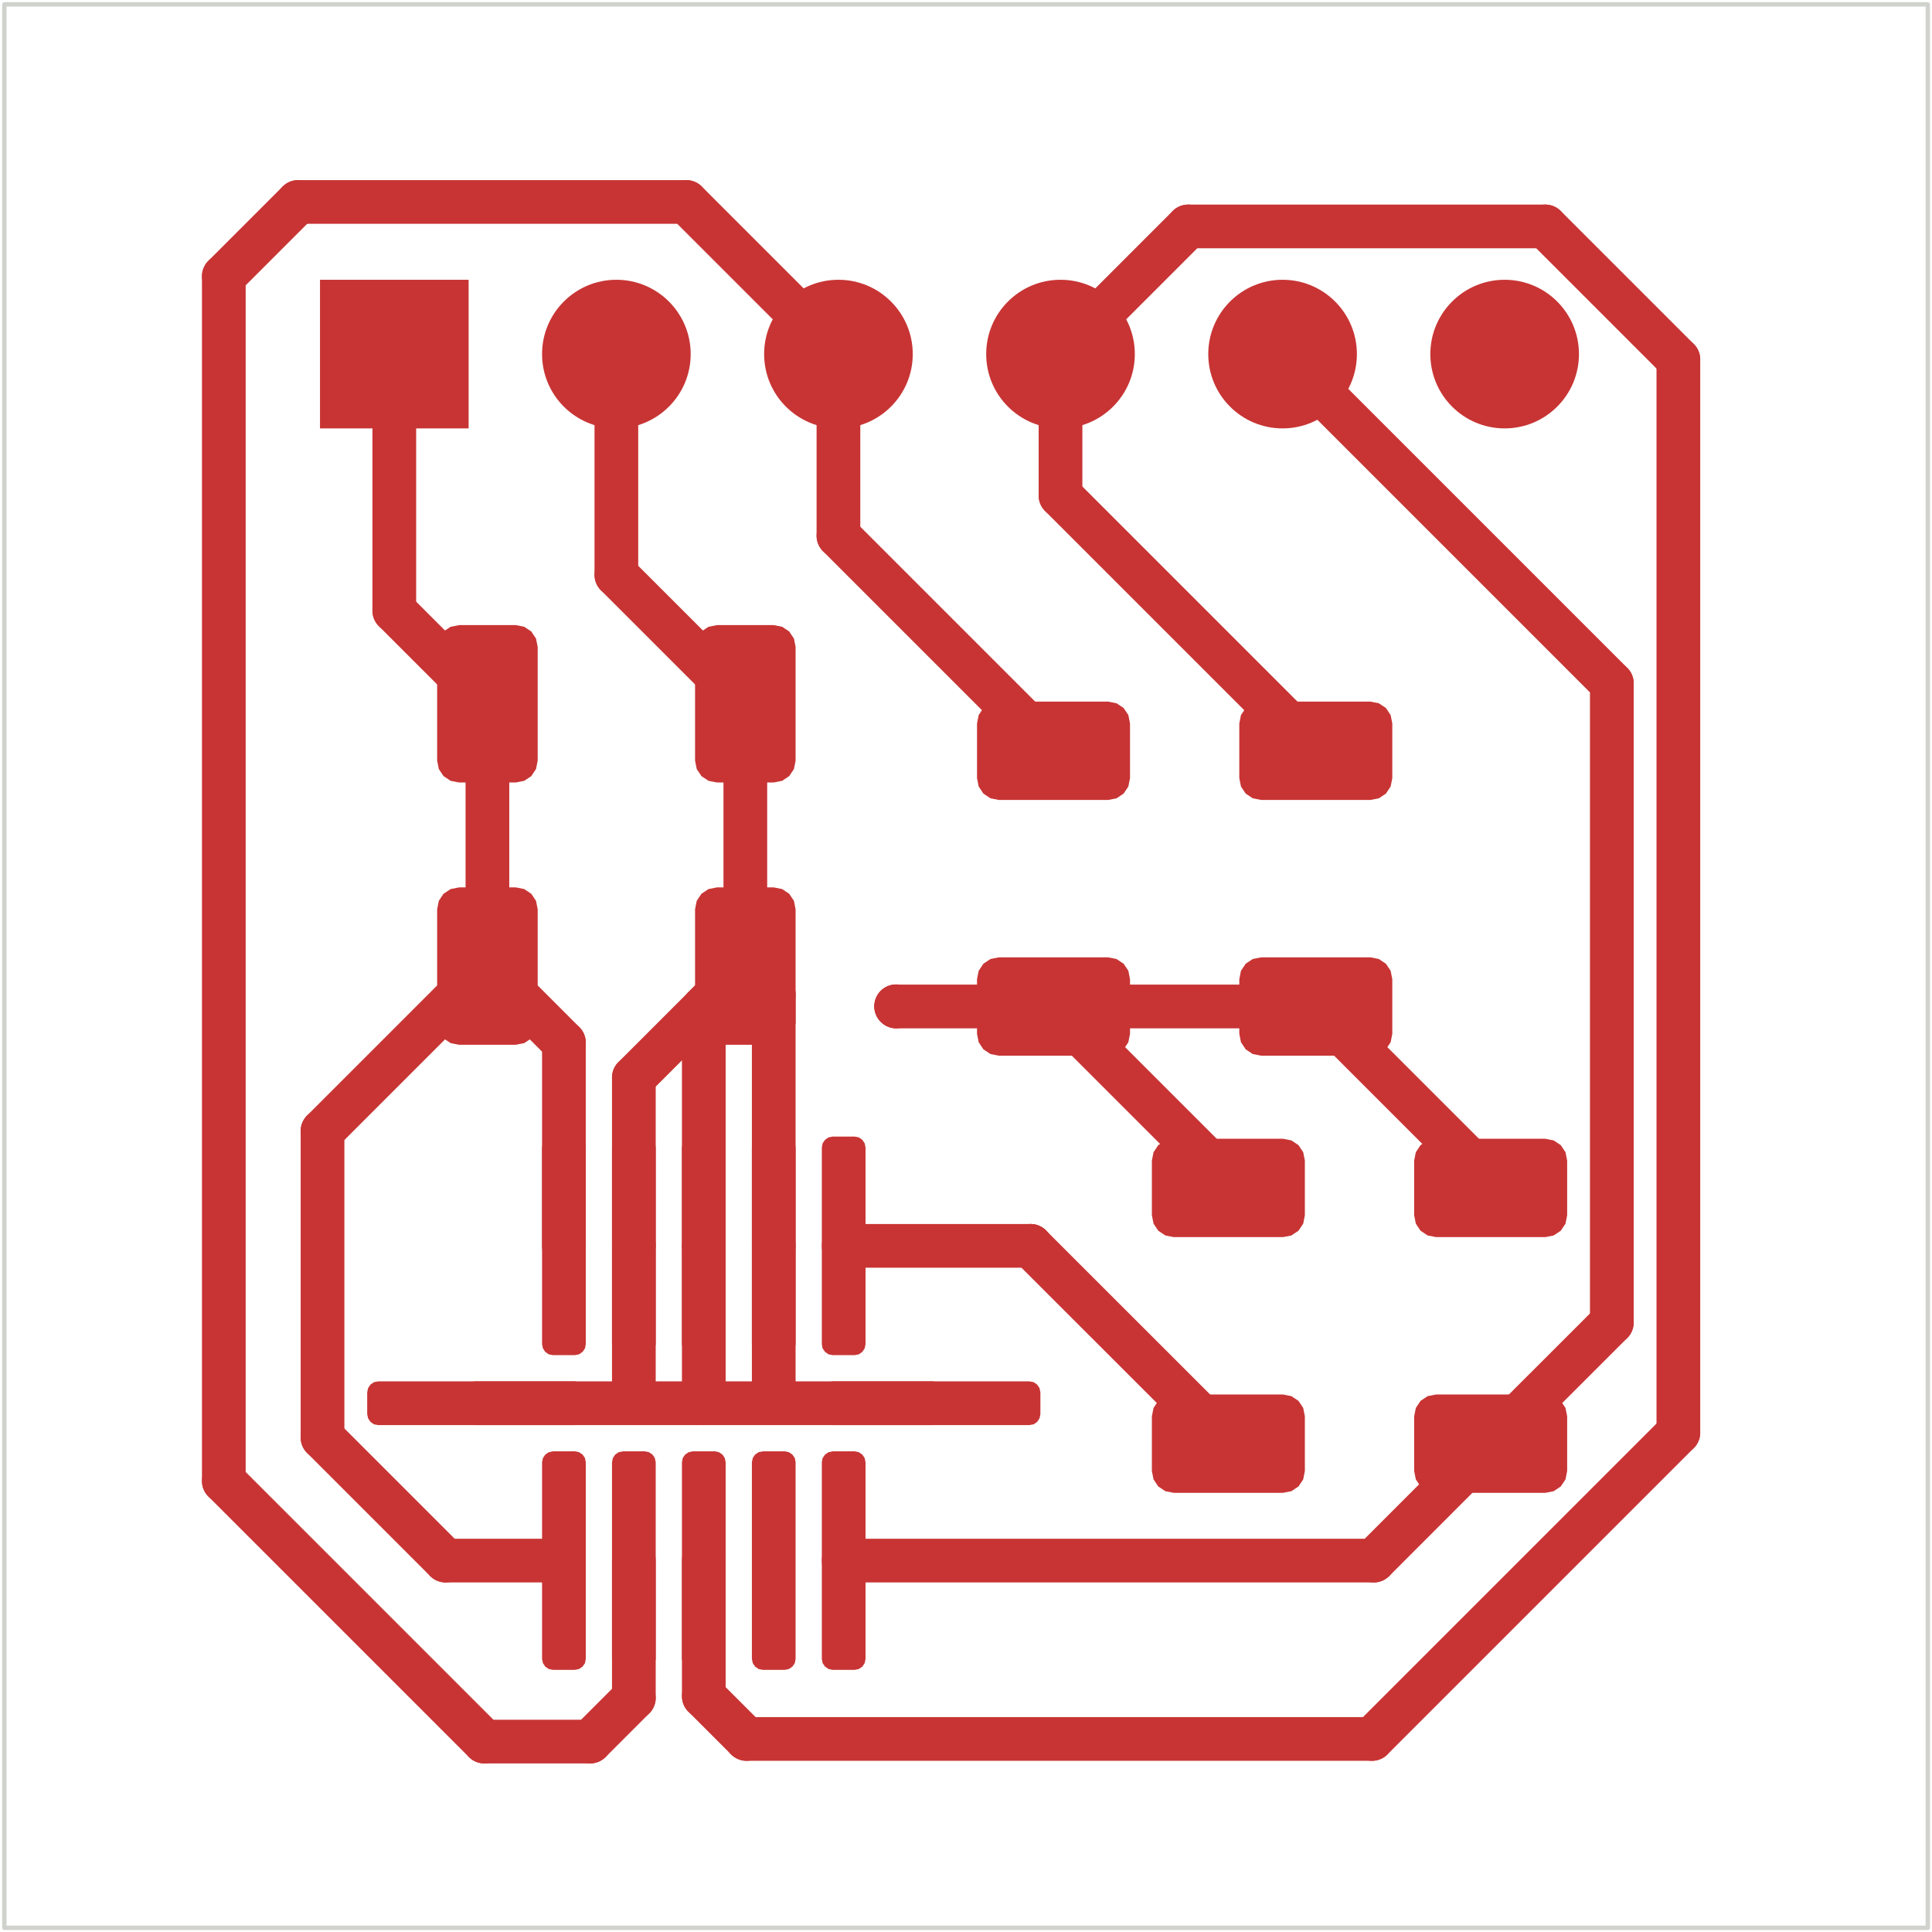 <?xml version="1.0" standalone="no"?>
 <!DOCTYPE svg PUBLIC "-//W3C//DTD SVG 1.1//EN" 
 "http://www.w3.org/Graphics/SVG/1.1/DTD/svg11.dtd"> 
<svg
  xmlns:svg="http://www.w3.org/2000/svg"
  xmlns="http://www.w3.org/2000/svg"
  xmlns:xlink="http://www.w3.org/1999/xlink"
  version="1.1"
  width="22.098mm" height="22.098mm" viewBox="0 0 22.098 22.098">
<title>SVG Image created as VL53L0X-F_Cu.svg date 2025/05/19 13:44:07 </title>
  <desc>Image generated by PCBNEW </desc>
<g style="fill:#000000; fill-opacity:1;stroke:#000000; stroke-opacity:1;
stroke-linecap:round; stroke-linejoin:round;"
 transform="translate(0 0) scale(1 1)">
<path style="fill:#C83434; fill-opacity:1; stroke:none;fill-rule:evenodd;"
d="M 11.425,12.075
11.329,12.056
11.248,12.002
11.194,11.921
11.175,11.825
11.175,11.2
11.194,11.104
11.248,11.023
11.329,10.969
11.425,10.95
12.675,10.95
12.771,10.969
12.852,11.023
12.906,11.104
12.925,11.2
12.925,11.825
12.906,11.921
12.852,12.002
12.771,12.056
12.675,12.075
Z" /> 
<path style="fill:#C83434; fill-opacity:1; stroke:none;fill-rule:evenodd;"
d="M 11.425,9.15
11.329,9.131
11.248,9.077
11.194,8.996
11.175,8.9
11.175,8.275
11.194,8.179
11.248,8.098
11.329,8.044
11.425,8.025
12.675,8.025
12.771,8.044
12.852,8.098
12.906,8.179
12.925,8.275
12.925,8.9
12.906,8.996
12.852,9.077
12.771,9.131
12.675,9.15
Z" /> 
<path style="fill:#C83434; fill-opacity:1; stroke:none;fill-rule:evenodd;"
d="M 5,7.4
5.019,7.304
5.073,7.223
5.154,7.169
5.25,7.15
5.9,7.15
5.996,7.169
6.077,7.223
6.131,7.304
6.15,7.4
6.15,8.7
6.131,8.796
6.077,8.877
5.996,8.931
5.9,8.95
5.25,8.95
5.154,8.931
5.073,8.877
5.019,8.796
5,8.7
Z" /> 
<path style="fill:#C83434; fill-opacity:1; stroke:none;fill-rule:evenodd;"
d="M 7.95,7.4
7.969,7.304
8.023,7.223
8.104,7.169
8.2,7.15
8.85,7.15
8.946,7.169
9.027,7.223
9.081,7.304
9.1,7.4
9.1,8.7
9.081,8.796
9.027,8.877
8.946,8.931
8.85,8.95
8.2,8.95
8.104,8.931
8.023,8.877
7.969,8.796
7.95,8.7
Z" /> 
<path style="fill:#C83434; fill-opacity:1; stroke:none;fill-rule:evenodd;"
d="M 14.425,12.075
14.329,12.056
14.248,12.002
14.194,11.921
14.175,11.825
14.175,11.2
14.194,11.104
14.248,11.023
14.329,10.969
14.425,10.95
15.675,10.95
15.771,10.969
15.852,11.023
15.906,11.104
15.925,11.2
15.925,11.825
15.906,11.921
15.852,12.002
15.771,12.056
15.675,12.075
Z" /> 
<path style="fill:#C83434; fill-opacity:1; stroke:none;fill-rule:evenodd;"
d="M 14.425,9.15
14.329,9.131
14.248,9.077
14.194,8.996
14.175,8.9
14.175,8.275
14.194,8.179
14.248,8.098
14.329,8.044
14.425,8.025
15.675,8.025
15.771,8.044
15.852,8.098
15.906,8.179
15.925,8.275
15.925,8.9
15.906,8.996
15.852,9.077
15.771,9.131
15.675,9.15
Z" /> 
<path style="fill:#C83434; fill-opacity:1; stroke:none;fill-rule:evenodd;"
d="M 14.675,13.025
14.771,13.044
14.852,13.098
14.906,13.179
14.925,13.275
14.925,13.9
14.906,13.996
14.852,14.077
14.771,14.131
14.675,14.15
13.425,14.15
13.329,14.131
13.248,14.077
13.194,13.996
13.175,13.9
13.175,13.275
13.194,13.179
13.248,13.098
13.329,13.044
13.425,13.025
Z" /> 
<path style="fill:#C83434; fill-opacity:1; stroke:none;fill-rule:evenodd;"
d="M 14.675,15.95
14.771,15.969
14.852,16.023
14.906,16.104
14.925,16.2
14.925,16.825
14.906,16.921
14.852,17.002
14.771,17.056
14.675,17.075
13.425,17.075
13.329,17.056
13.248,17.002
13.194,16.921
13.175,16.825
13.175,16.2
13.194,16.104
13.248,16.023
13.329,15.969
13.425,15.95
Z" /> 
<path style="fill:#C83434; fill-opacity:1; stroke:none;fill-rule:evenodd;"
d="M 17.675,13.025
17.771,13.044
17.852,13.098
17.906,13.179
17.925,13.275
17.925,13.9
17.906,13.996
17.852,14.077
17.771,14.131
17.675,14.15
16.425,14.15
16.329,14.131
16.248,14.077
16.194,13.996
16.175,13.9
16.175,13.275
16.194,13.179
16.248,13.098
16.329,13.044
16.425,13.025
Z" /> 
<path style="fill:#C83434; fill-opacity:1; stroke:none;fill-rule:evenodd;"
d="M 17.675,15.95
17.771,15.969
17.852,16.023
17.906,16.104
17.925,16.2
17.925,16.825
17.906,16.921
17.852,17.002
17.771,17.056
17.675,17.075
16.425,17.075
16.329,17.056
16.248,17.002
16.194,16.921
16.175,16.825
16.175,16.2
16.194,16.104
16.248,16.023
16.329,15.969
16.425,15.95
Z" /> 
<path style="fill:#C83434; fill-opacity:1; stroke:none;fill-rule:evenodd;"
d="M 6.2,13.125
6.21,13.077
6.237,13.037
6.277,13.009
6.325,13
6.575,13
6.623,13.009
6.663,13.037
6.691,13.077
6.7,13.125
6.7,15.375
6.691,15.423
6.663,15.463
6.623,15.491
6.575,15.5
6.325,15.5
6.277,15.491
6.237,15.463
6.21,15.423
6.2,15.375
Z" /> 
<path style="fill:#C83434; fill-opacity:1; stroke:none;fill-rule:evenodd;"
d="M 7,13.125
7.01,13.077
7.037,13.037
7.077,13.009
7.125,13
7.375,13
7.423,13.009
7.463,13.037
7.49,13.077
7.5,13.125
7.5,15.375
7.49,15.423
7.463,15.463
7.423,15.491
7.375,15.5
7.125,15.5
7.077,15.491
7.037,15.463
7.01,15.423
7,15.375
Z" /> 
<path style="fill:#C83434; fill-opacity:1; stroke:none;fill-rule:evenodd;"
d="M 7.8,13.125
7.809,13.077
7.837,13.037
7.877,13.009
7.925,13
8.175,13
8.223,13.009
8.263,13.037
8.29,13.077
8.3,13.125
8.3,15.375
8.29,15.423
8.263,15.463
8.223,15.491
8.175,15.5
7.925,15.5
7.877,15.491
7.837,15.463
7.809,15.423
7.8,15.375
Z" /> 
<path style="fill:#C83434; fill-opacity:1; stroke:none;fill-rule:evenodd;"
d="M 8.6,13.125
8.61,13.077
8.637,13.037
8.677,13.009
8.725,13
8.975,13
9.023,13.009
9.063,13.037
9.091,13.077
9.1,13.125
9.1,15.375
9.091,15.423
9.063,15.463
9.023,15.491
8.975,15.5
8.725,15.5
8.677,15.491
8.637,15.463
8.61,15.423
8.6,15.375
Z" /> 
<path style="fill:#C83434; fill-opacity:1; stroke:none;fill-rule:evenodd;"
d="M 9.4,13.125
9.409,13.077
9.437,13.037
9.477,13.009
9.525,13
9.775,13
9.823,13.009
9.863,13.037
9.89,13.077
9.9,13.125
9.9,15.375
9.89,15.423
9.863,15.463
9.823,15.491
9.775,15.5
9.525,15.5
9.477,15.491
9.437,15.463
9.409,15.423
9.4,15.375
Z" /> 
<path style="fill:#C83434; fill-opacity:1; stroke:none;fill-rule:evenodd;"
d="M 9.4,15.925
9.409,15.877
9.437,15.837
9.477,15.809
9.525,15.8
11.775,15.8
11.823,15.809
11.863,15.837
11.89,15.877
11.9,15.925
11.9,16.175
11.89,16.223
11.863,16.263
11.823,16.291
11.775,16.3
9.525,16.3
9.477,16.291
9.437,16.263
9.409,16.223
9.4,16.175
Z" /> 
<path style="fill:#C83434; fill-opacity:1; stroke:none;fill-rule:evenodd;"
d="M 9.4,16.725
9.409,16.677
9.437,16.637
9.477,16.61
9.525,16.6
9.775,16.6
9.823,16.61
9.863,16.637
9.89,16.677
9.9,16.725
9.9,18.975
9.89,19.023
9.863,19.063
9.823,19.09
9.775,19.1
9.525,19.1
9.477,19.09
9.437,19.063
9.409,19.023
9.4,18.975
Z" /> 
<path style="fill:#C83434; fill-opacity:1; stroke:none;fill-rule:evenodd;"
d="M 8.6,16.725
8.61,16.677
8.637,16.637
8.677,16.61
8.725,16.6
8.975,16.6
9.023,16.61
9.063,16.637
9.091,16.677
9.1,16.725
9.1,18.975
9.091,19.023
9.063,19.063
9.023,19.09
8.975,19.1
8.725,19.1
8.677,19.09
8.637,19.063
8.61,19.023
8.6,18.975
Z" /> 
<path style="fill:#C83434; fill-opacity:1; stroke:none;fill-rule:evenodd;"
d="M 7.8,16.725
7.809,16.677
7.837,16.637
7.877,16.61
7.925,16.6
8.175,16.6
8.223,16.61
8.263,16.637
8.29,16.677
8.3,16.725
8.3,18.975
8.29,19.023
8.263,19.063
8.223,19.09
8.175,19.1
7.925,19.1
7.877,19.09
7.837,19.063
7.809,19.023
7.8,18.975
Z" /> 
<path style="fill:#C83434; fill-opacity:1; stroke:none;fill-rule:evenodd;"
d="M 7,16.725
7.01,16.677
7.037,16.637
7.077,16.61
7.125,16.6
7.375,16.6
7.423,16.61
7.463,16.637
7.49,16.677
7.5,16.725
7.5,18.975
7.49,19.023
7.463,19.063
7.423,19.09
7.375,19.1
7.125,19.1
7.077,19.09
7.037,19.063
7.01,19.023
7,18.975
Z" /> 
<path style="fill:#C83434; fill-opacity:1; stroke:none;fill-rule:evenodd;"
d="M 6.2,16.725
6.21,16.677
6.237,16.637
6.277,16.61
6.325,16.6
6.575,16.6
6.623,16.61
6.663,16.637
6.691,16.677
6.7,16.725
6.7,18.975
6.691,19.023
6.663,19.063
6.623,19.09
6.575,19.1
6.325,19.1
6.277,19.09
6.237,19.063
6.21,19.023
6.2,18.975
Z" /> 
<path style="fill:#C83434; fill-opacity:1; stroke:none;fill-rule:evenodd;"
d="M 4.2,15.925
4.21,15.877
4.237,15.837
4.277,15.809
4.325,15.8
6.575,15.8
6.623,15.809
6.663,15.837
6.691,15.877
6.7,15.925
6.7,16.175
6.691,16.223
6.663,16.263
6.623,16.291
6.575,16.3
4.325,16.3
4.277,16.291
4.237,16.263
4.21,16.223
4.2,16.175
Z" /> 
<path style="fill:#C83434; fill-opacity:1; stroke:none;fill-rule:evenodd;"
d="M 5,10.4
5.019,10.304
5.073,10.223
5.154,10.169
5.25,10.15
5.9,10.15
5.996,10.169
6.077,10.223
6.131,10.304
6.15,10.4
6.15,11.7
6.131,11.796
6.077,11.877
5.996,11.931
5.9,11.95
5.25,11.95
5.154,11.931
5.073,11.877
5.019,11.796
5,11.7
Z" /> 
<path style="fill:#C83434; fill-opacity:1; stroke:none;fill-rule:evenodd;"
d="M 7.95,10.4
7.969,10.304
8.023,10.223
8.104,10.169
8.2,10.15
8.85,10.15
8.946,10.169
9.027,10.223
9.081,10.304
9.1,10.4
9.1,11.7
9.081,11.796
9.027,11.877
8.946,11.931
8.85,11.95
8.2,11.95
8.104,11.931
8.023,11.877
7.969,11.796
7.95,11.7
Z" /> 
<path style="fill:#C83434; fill-opacity:1; stroke:none;fill-rule:evenodd;"
d="M 3.66,3.2
5.36,3.2
5.36,4.9
3.66,4.9
Z" /> 
</g>
<g style="fill:#C83434; fill-opacity:1; stroke:none;">
<circle cx="7.05" cy="4.05" r="0.85" /> 
<circle cx="9.59" cy="4.05" r="0.85" /> 
<circle cx="12.13" cy="4.05" r="0.85" /> 
<circle cx="14.67" cy="4.05" r="0.85" /> 
<circle cx="17.21" cy="4.05" r="0.85" /> 
<circle cx="10.25" cy="11.51" r="0.25" /> 
</g>
<g style="fill:#C83434; fill-opacity:1; stroke:none;">
<circle cx="11.787" cy="14.25" r="0.25" /> 
</g>
<g style="fill:none; 
stroke:#C83434; stroke-width:0.5; stroke-opacity:1; 
stroke-linecap:round; stroke-linejoin:round;">
<path d="M17.05 13.512
L15.05 11.512
" />
<path d="M3.689 16.442
L3.689 12.936
" />
<path d="M4.51 4.05
L4.51 6.985
" />
<path d="M12.05 11.512
L10.252 11.512
" />
<path d="M3.689 12.936
L5.575 11.05
" />
<path d="M6.45 11.925
L5.575 11.05
" />
<path d="M12.05 11.512
L15.05 11.512
" />
<path d="M14.05 13.512
L12.05 11.512
" />
<path d="M6.45 17.85
L5.097 17.85
" />
<path d="M6.45 14.25
L6.45 11.925
" />
<path d="M5.097 17.85
L3.689 16.442
" />
<path d="M4.51 6.985
L5.575 8.05
" />
<path d="M5.575 11.05
L5.575 8.05
" />
<path d="M14.05 13.588
L14.05 13.512
" />
<path d="M10.252 11.512
L10.25 11.51
" />
<path d="M17.05 13.588
L17.05 13.512
" />
<path d="M7.25 12.325
L8.525 11.05
" />
<path d="M8.85 16.05
L8.05 16.05
" />
<path d="M7.25 14.25
L7.25 12.325
" />
<path d="M8.05 16.05
L7.25 16.05
" />
<path d="M10.65 16.05
L8.85 16.05
" />
<path d="M8.05 11.525
L8.525 11.05
" />
<path d="M7.05 4.05
L7.05 6.575
" />
<path d="M8.05 14.25
L8.05 11.525
" />
<path d="M8.85 14.25
L8.85 16.05
" />
<path d="M7.05 6.575
L8.525 8.05
" />
<path d="M8.525 8.05
L8.525 11.05
" />
<path d="M8.85 11.375
L8.525 11.05
" />
<path d="M7.25 14.25
L7.25 16.05
" />
<path d="M8.05 14.25
L8.05 16.05
" />
<path d="M8.85 14.25
L8.85 11.375
" />
<path d="M7.25 16.05
L5.45 16.05
" />
<path d="M18.436 7.816
L14.67 4.05
" />
<path d="M9.65 17.85
L15.713 17.85
" />
<path d="M18.436 15.127
L18.436 7.816
" />
<path d="M15.713 17.85
L17.05 16.512
" />
<path d="M17.05 16.512
L18.436 15.127
" />
<path d="M11.787 14.25
L14.05 16.512
" />
<path d="M9.65 14.25
L11.787 14.25
" />
<path d="M12.13 5.668
L12.13 4.05
" />
<path d="M15.693 19.89
L19.197 16.386
" />
<path d="M8.05 19.401
L8.539 19.89
" />
<path d="M8.05 17.85
L8.05 19.401
" />
<path d="M15.05 8.588
L12.13 5.668
" />
<path d="M17.675 2.59
L13.59 2.59
" />
<path d="M8.539 19.89
L15.693 19.89
" />
<path d="M19.197 16.386
L19.197 4.112
" />
<path d="M19.197 4.112
L17.675 2.59
" />
<path d="M13.59 2.59
L12.13 4.05
" />
<path d="M7.85 2.31
L9.59 4.05
" />
<path d="M7.25 17.85
L7.25 19.42
" />
<path d="M7.25 19.42
L6.75 19.92
" />
<path d="M12.05 8.588
L9.59 6.128
" />
<path d="M5.54 19.92
L2.56 16.94
" />
<path d="M6.75 19.92
L5.54 19.92
" />
<path d="M2.56 16.94
L2.56 3.16
" />
<path d="M2.56 3.16
L3.41 2.31
" />
<path d="M3.41 2.31
L7.85 2.31
" />
<path d="M9.59 6.128
L9.59 4.05
" />
<path style="fill:none; 
stroke:#D0D2CD; stroke-width:0.05; stroke-opacity:1; 
stroke-linecap:round; stroke-linejoin:round;fill:none"
d="M 0.05,0.05
22.05,0.05
22.05,22.05
0.05,22.05
Z" /> 
</g> 
</svg>

